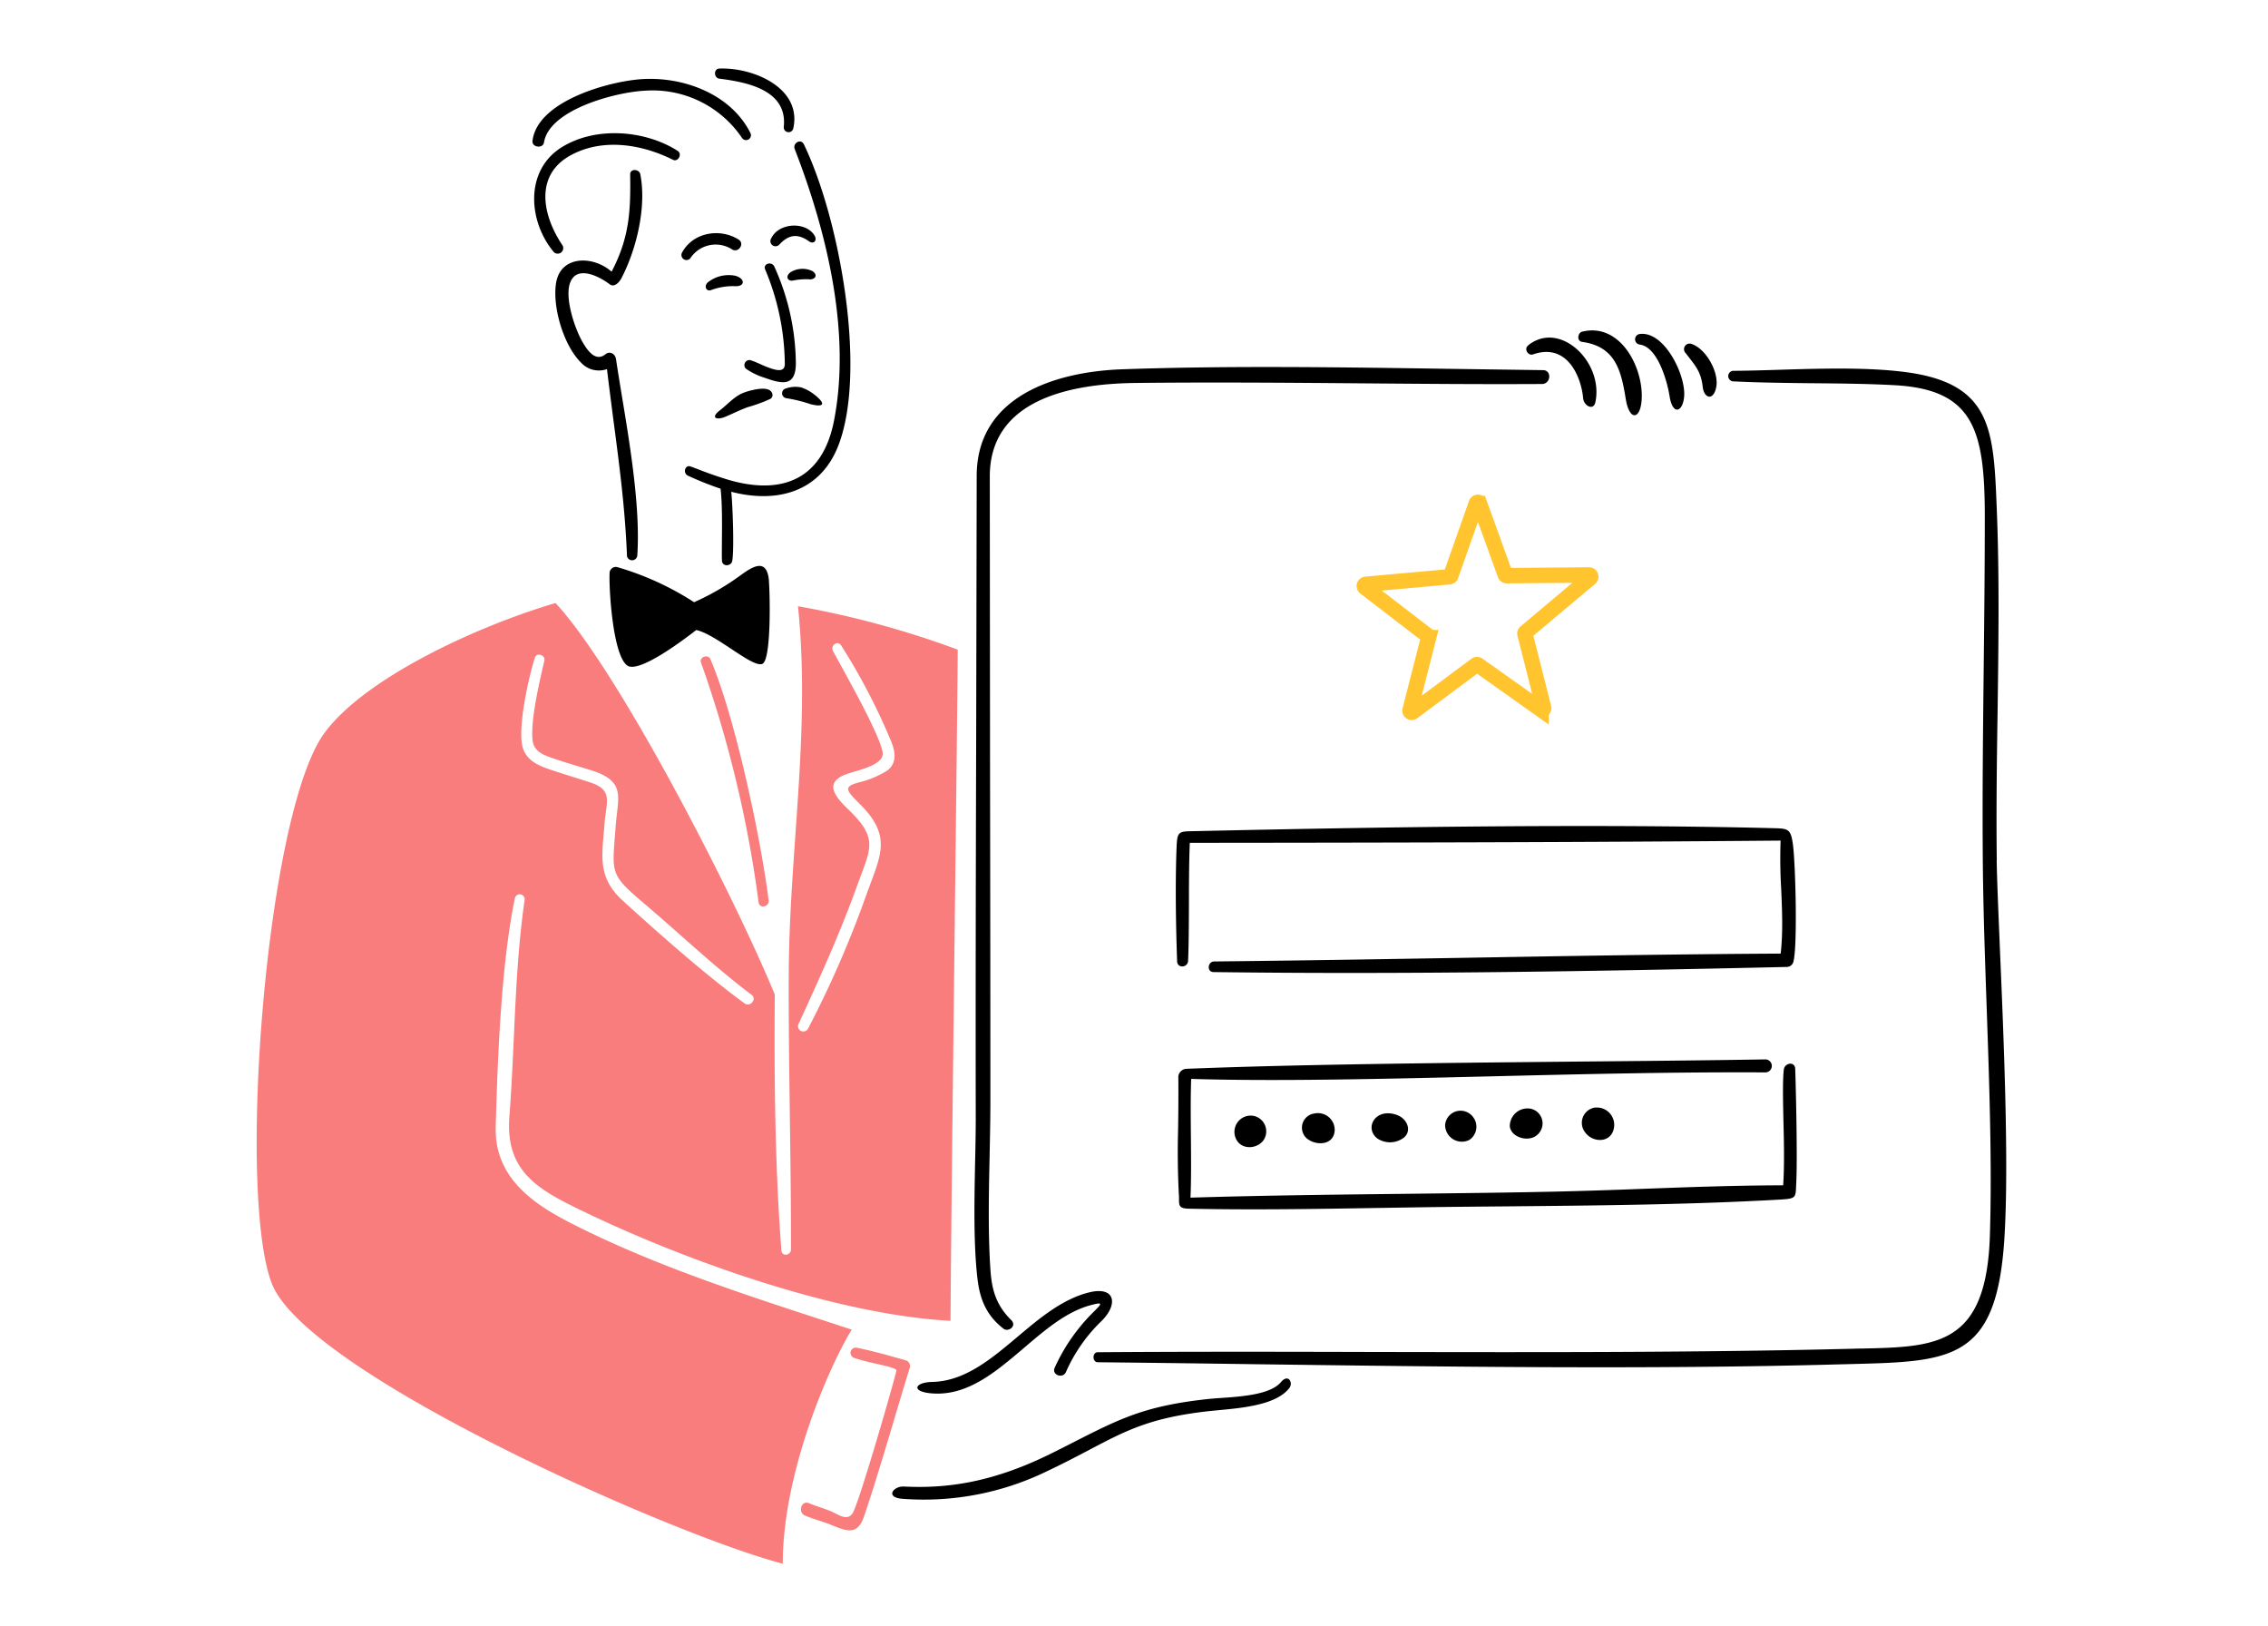 <svg fill="none" xmlns="http://www.w3.org/2000/svg" viewBox="0 0 265 190">
  <path fill-rule="evenodd" clip-rule="evenodd" d="M83 77c-.26-.62-1.32-.24-1.1.38a137.02 137.02 0 016.74 28.05c.11.77 1.26.5 1.17-.24C88.96 98.26 85.9 83.7 83 77zm22.82 81.91c-2.13-.6-3.5-1-5.67-1.46a.61.61 0 00-.75.43.61.61 0 00.4.75c1.88.65 4.76 1.02 4.94 1.44.07.16-4.35 15.5-5.11 16.69-.64 1-1.67.16-2.52-.2-.95-.4-1.65-.56-2.6-.96-.9-.37-1.33 1.1-.43 1.46 1.07.44 1.9.63 2.98 1.06 1.8.71 3.1 1.36 3.9-.98 1.91-5.67 3.57-11.63 5.34-17.36a.71.71 0 00-.48-.87zM66.3 142.68c10.53 5.43 21.91 8.93 33.22 12.65-2.67 4.36-8.06 16.71-8.06 27.34-12.55-3.23-55.63-22.2-59.7-32.73-4.09-10.54-.68-54.92 6.12-64.27 4.66-6.41 17.76-12.5 27.03-15.22 7.37 7.92 20.74 33.92 25.62 45.73-.08 9.98.02 19.97.77 29.92.06.73 1.11.57 1.12-.13.02-10.68-.3-21.37-.26-32.07.05-14.51 2.58-28.34 1.08-43.08a107.9 107.9 0 0118.66 5.07c0 5.65-.74 62.21-.84 78.41-13.14-.7-30.57-6.88-42.48-12.58-5.52-2.64-9.58-4.7-9.06-11.31.65-8.42.57-16.91 1.78-25.27a.58.58 0 00-1.15-.17c-1.6 7.81-2.01 18.67-2.23 26.7-.14 5.41 3.65 8.57 8.38 11zm27-23.07a.62.62 0 001.13.53 121.57 121.57 0 006.84-15.73c1.63-4.5 3-6.7-.79-10.47-1.63-1.62-2-2.05-.08-2.55a11 11 0 003.28-1.38c1.22-.94.9-2.34.37-3.58a72.97 72.97 0 00-5.77-11.03c-.41-.64-1.29.01-.95.65 1.23 2.31 5.4 9.57 5.8 11.83.26 1.52-3.02 2.11-4.27 2.57-2.64.97-1.26 2.64.17 4.02 3.69 3.54 2.71 4.57 1.12 8.99-2 5.56-4.37 10.78-6.84 16.15zm-30.8-42.78c.21-.66 1.27-.3 1.1.37-.54 2.33-1.62 6.87-1.38 9.23.12 1.18.99 1.65 1.95 2 1.66.6 3.37 1.07 5.04 1.6 3.98 1.3 2.97 3.11 2.72 6.58-.4 5.44-.79 5.46 3.44 9.03 4.06 3.43 8.24 7.43 12.44 10.57.68.5-.16 1.49-.82 1-4.49-3.27-10.18-8.3-14.28-12.05-3.01-2.76-2.33-5.35-2.07-9 .18-2.42 1.07-3.85-1.66-4.75-1.7-.56-3.4-1.05-5.08-1.64-1.18-.41-2.38-1.05-2.8-2.36-.71-2.18.7-8.45 1.4-10.58z" fill="#F97D7D"/>
  <path fill-rule="evenodd" clip-rule="evenodd" d="M71.24 33.21c.56.42 1.14-.27 1.37-.71 1.77-3.38 2.96-8.38 2.2-12.16-.13-.62-1.2-.66-1.18.04.07 4.34-.1 7.4-2.17 11.36-2.14-1.9-5.9-1.91-6.47 1.23-.5 2.8.85 7.36 2.88 9.37a2.83 2.83 0 003.05.78c.24 2 .5 3.99.76 6 .68 5.15 1.37 10.37 1.58 15.85a.61.61 0 001.2-.04c.38-5.47-.81-12.73-1.83-18.87-.23-1.43-.46-2.8-.65-4.09-.11-.7-.76-.97-1.23-.59-1.12.92-2.06-.37-2.61-1.3-.94-1.56-2.15-5.12-1.56-6.95.73-2.25 3.43-.85 4.66.08zm18.6 34.66c.12 1.32.32 9.38-.8 9.7-.65.2-2.07-.75-3.61-1.77-1.43-.95-2.97-1.96-4.08-2.2-1.1.86-6.69 5.16-8.07 4.14-1.7-1.24-2.15-9.1-2.05-10.86a.73.73 0 01.99-.6c3.14.92 6.14 2.3 8.88 4.07a28.91 28.91 0 005.34-3.08c1.32-.95 3.17-2.3 3.41.6zm-4.4-10.42c5.27 1.37 10.4.1 12.53-5.44 3.34-8.7.15-26.5-4.05-35.16-.35-.7-1.33-.14-1.06.57 3.75 9.65 6.59 21.38 4.6 31.66-1.3 6.83-5.95 8.81-12.26 7a47.73 47.73 0 01-3.69-1.28l-.8-.3c-.68-.26-.96.79-.32 1.07 1.24.58 2.5 1.08 3.8 1.52.2 1.53.18 4.16.16 6.13 0 1.02-.02 1.87.01 2.3.04.7 1.08.66 1.2 0 .24-1.38.04-6.75-.12-8.07zm-1.4-49.44c-.68.03-.64 1.1.01 1.18 3.17.4 7.98 1.3 7.53 5.62a.56.56 0 001.12.14c1-4.7-4.73-7.1-8.65-6.94zm3.66 7.57a.57.57 0 01-.99.55 12.6 12.6 0 00-11.26-5.54c-3.32.13-11.25 2.15-11.89 6.05-.12.76-1.44.58-1.34-.19.56-4.63 8.84-6.93 12.7-7.2 4.89-.34 10.5 1.72 12.78 6.33zm-8.51 2.06c.56.35.04 1.32-.55 1.03-3.6-1.8-8.1-2.56-11.83-.6-4.43 2.32-3.44 7.11-1.08 10.6a.65.65 0 01-1 .8c-3-3.54-3.46-9.51.86-12.24 3.94-2.49 9.75-2.06 13.6.4zm15.77 14.05c.61.44.3.9-.25.95a7.7 7.7 0 00-2.04.13c-.57.14-1-.45-.3-.97a2.67 2.67 0 012.6-.11zm-9.07.52c1.19.3 1.23 1.31-.07 1.22a7.36 7.36 0 00-2.77.47c-.54.17-.83-.48-.34-.92a3.93 3.93 0 013.18-.77zm9.28-4.7c.36.58-.1 1.06-.63.69-1.43-1.02-2.45-.72-3.47.36a.6.6 0 01-.95-.73c.88-1.83 4.03-1.98 5.05-.32zm-8.87.48c.76.47-.03 1.62-.77 1.14a3.54 3.54 0 00-4.87 1.04.59.59 0 01-.97-.66c1.28-2.37 4.42-2.9 6.62-1.52zm8.96 18.19c1.3 1.06.95 1.41-.54 1.04a16.9 16.9 0 00-2.83-.7.58.58 0 01-.06-1.14c.58-.2 1.21-.25 1.82-.11.58.2 1.13.51 1.6.91zm-5.44-.65c.46.2.63.79.19 1.07-.87.4-1.77.72-2.69.98-.63.24-1.17.48-1.75.75l-.75.33c-1.06.47-1.9.18-.67-.75.28-.22.55-.46.82-.7.55-.49 1.12-.99 1.77-1.27.8-.34 2.4-.73 3.08-.41zm.65-14.4a27.9 27.9 0 012.52 11.32c-.01 2.75-1.62 2.4-3.53 1.72a8.23 8.23 0 01-2.31-1.1.59.59 0 01.51-1c.4.12.8.3 1.18.47.27.12.53.24.8.34 1.16.45 2.07.62 2.06-.38-.04-3.79-.82-7.54-2.3-11.03-.28-.68.78-.97 1.07-.33zm59.21 130.32c.85-1.01 1.45.08.97.7-1.5 1.96-5.42 2.32-8.16 2.58l-1.15.11c-6.88.76-9.68 2.23-14.06 4.53-1.4.74-2.96 1.56-4.86 2.46a32.9 32.9 0 01-16.88 3.27c-2.2-.13-1.17-1.5.07-1.44 4.99.24 10.4-.42 17.56-4.03l2.06-1.04c5.61-2.86 8.47-4.32 15.7-5.13.46-.05 1.02-.1 1.64-.14 2.51-.17 5.89-.4 7.11-1.87zm47.94-121.28a.65.65 0 00-.66 1.08l.46.6c.79 1.02 1.35 1.74 1.53 3.34.15 1.38 1.29 1.68 1.59-.02.3-1.77-1.24-4.46-2.92-5zm-6.03-1.15c2.84-.37 5.31 4.65 5.2 7.16-.1 1.95-1.34 2.45-1.71.12-.28-1.79-1.4-5.78-3.49-6.05a.62.62 0 010-1.23zm.24 7.26c.02-3.72-2.68-8.6-6.98-7.53-.51.13-.65 1.1.01 1.19 3.9.53 4.56 3.36 5.1 6.68.45 2.73 1.85 2.4 1.87-.34zm-13.32-5.9c3.7-3.05 8.89 1.89 7.9 6.6-.22 1.04-1.35.43-1.43-.45-.2-2.33-1.76-6.55-5.86-5.13-.55.2-1.08-.62-.6-1.01zm54.8 60.12c-.07-5.61 0-11.33.09-17.05.11-8.15.23-16.31-.1-24.2-.37-9.17-.6-14.54-10.87-15.81-4.42-.55-9.75-.39-14.61-.24-1.88.06-3.69.11-5.34.12a.62.62 0 00-.01 1.23c3 .15 6.22.19 9.4.22 3.4.03 6.74.07 9.68.24 9.05.55 10.34 5.28 10.36 15.17 0 5.99-.06 11.97-.13 17.95-.08 7.57-.17 15.13-.1 22.7.05 5.46.25 11.15.45 16.88.31 8.98.63 18.07.38 26.51-.38 13-6.21 13.13-15 13.32-.45 0-.9.02-1.34.03-18.06.45-36.8.4-55.33.37-11-.03-21.9-.05-32.58.03-.65 0-.65 1.16 0 1.17 5.98.06 12.14.14 18.4.23 22.56.3 46.5.62 68.13.02l1.6-.04c11.68-.3 16.92-.44 17.81-14.7.55-8.68-.08-23.4-.53-33.93-.18-4.37-.34-8.03-.37-10.22zM180.3 43.24l-10.76-.15c-12.8-.19-25.93-.39-38.4.05-7.8.27-17.02 3.14-17.02 12.46l-.06 30.3c-.04 14.92-.08 29.83-.05 44.74 0 1.68-.04 3.48-.08 5.34-.09 4.57-.18 9.45.28 13.4.3 2.57 1.14 4.36 3.04 5.84.54.43 1.62-.29.9-1.01-1.77-1.75-2.26-3.55-2.42-5.8-.29-4.18-.2-8.85-.1-13.38.04-2.17.09-4.3.09-6.34 0-12.96-.02-25.91-.04-38.87l-.03-34.16c0-9.13 9.74-10.83 16.95-10.92 8.76-.1 17.54-.03 26.31.04 7.09.06 14.18.12 21.26.08 1.03 0 1.18-1.6.13-1.62zm6.12 86.15a2.02 2.02 0 012.08 1.36c.1.28.13.58.1.87-.22 1.95-2.48 1.94-3.39.66a1.8 1.8 0 011.22-2.9v.01zm-7.58.13a1.75 1.75 0 011.02 2.8c-.97 1.31-3.36.6-3.45-.77a2.07 2.07 0 012.43-2.03zm-6.68 1.03a1.85 1.85 0 01-.48 2.62 1.96 1.96 0 01-2.83-1.73 1.81 1.81 0 012.44-1.57c.35.13.66.37.87.68zm-8.92-.29c1.3.48 1.83 2.08.54 2.81a2.68 2.68 0 01-2.86-.08c-1.55-1.23-.2-3.65 2.32-2.73zm-9.66-.18a1.96 1.96 0 012.37 1.97c-.1 1.77-2.17 1.83-3.25.95a1.67 1.67 0 01.88-2.92zm-7.23.26a1.84 1.84 0 011.6 1.74c.01.3-.04.58-.16.84-.6 1.35-2.93 1.6-3.47-.13a1.9 1.9 0 012.03-2.45zm62.03.58c-.05-2.5-.1-4.77.05-6 .1-.7 1.16-.97 1.32-.17.03.15.3 10.3.13 13.41l-.02.45c-.05 1.28-.06 1.42-1.76 1.52-10.55.6-21.36.7-32.05.8-3.43.03-6.85.06-10.25.11l-5.09.08h-.02c-7.28.12-14.46.24-21.8.08-1.12-.02-1.13-.37-1.13-1.11 0-.18 0-.37-.02-.59a94.02 94.02 0 01-.09-7.42c.03-1.93.05-4.04.03-6.34a1 1 0 01.93-.88c13.02-.52 29.33-.68 45.25-.84 7.71-.07 15.33-.14 22.44-.26a.76.76 0 01.51 1.29.76.76 0 01-.51.23c-10.36-.06-21.4.2-32.05.46-12.86.31-25.17.6-35.07.3-.08 2.3-.05 4.7-.03 7 .02 2.43.04 4.77-.05 6.87 8.23-.25 16.41-.35 24.6-.44 5.92-.07 11.84-.13 17.8-.26 3.6-.08 7.18-.2 10.76-.34 5.36-.2 10.71-.39 16.09-.4.15-2.13.1-4.96.03-7.55zm-.26-27.05v-.02a59.66 59.66 0 01-.07-5.65c-22.88.2-46.15.24-69.03.26-.08 1.82-.1 4.35-.1 6.86-.01 2.6-.02 5.18-.1 6.94-.05.8-1.25.89-1.28.05-.15-4.1-.23-9.28-.06-13.43.07-1.74.29-1.75 1.88-1.78 21.14-.47 46.8-.89 67.89-.35 1.73.04 2 .1 2.25 1.97.3 2.38.53 11.68.06 13.58a.81.81 0 01-.78.66c-22.82.52-44.93.89-66.98.6-.81 0-.72-1.23.07-1.24 9.57-.1 19.18-.26 28.78-.42 12.52-.22 25.03-.43 37.41-.5.28-2.45.17-5.01.06-7.53zm-80.86 47.11c3.07-.76 3.43 1.41 1.42 3.37a18.65 18.65 0 00-4.13 5.93c-.36.83-1.69.34-1.32-.49a21.67 21.67 0 014.66-6.64c.96-.95.88-1.02-.33-.71-2.89.73-5.4 2.88-7.92 5.03-3.3 2.8-6.59 5.62-10.72 5.31-2.52-.18-2.08-1.3 0-1.34 3.8-.08 6.88-2.67 9.98-5.28 2.61-2.2 5.25-4.41 8.36-5.18z" fill="#000"/>
  <path d="M166.92 74.49l-2.17 8.49a.2.2 0 00.31.2l7.4-5.5a.2.2 0 01.24 0l7.36 5.22a.2.2 0 00.31-.2l-2.19-8.64a.2.2 0 01.07-.2l7.55-6.34a.2.2 0 00-.13-.35l-9.6.08a.2.2 0 01-.2-.13l-3-8.3a.2.2 0 00-.38 0l-2.97 8.42a.2.2 0 01-.17.14l-9.76.88a.2.2 0 00-.1.36l7.36 5.66c.06.05.09.13.07.21z" stroke="#FFC42E" stroke-width="1.8"/>
</svg>
